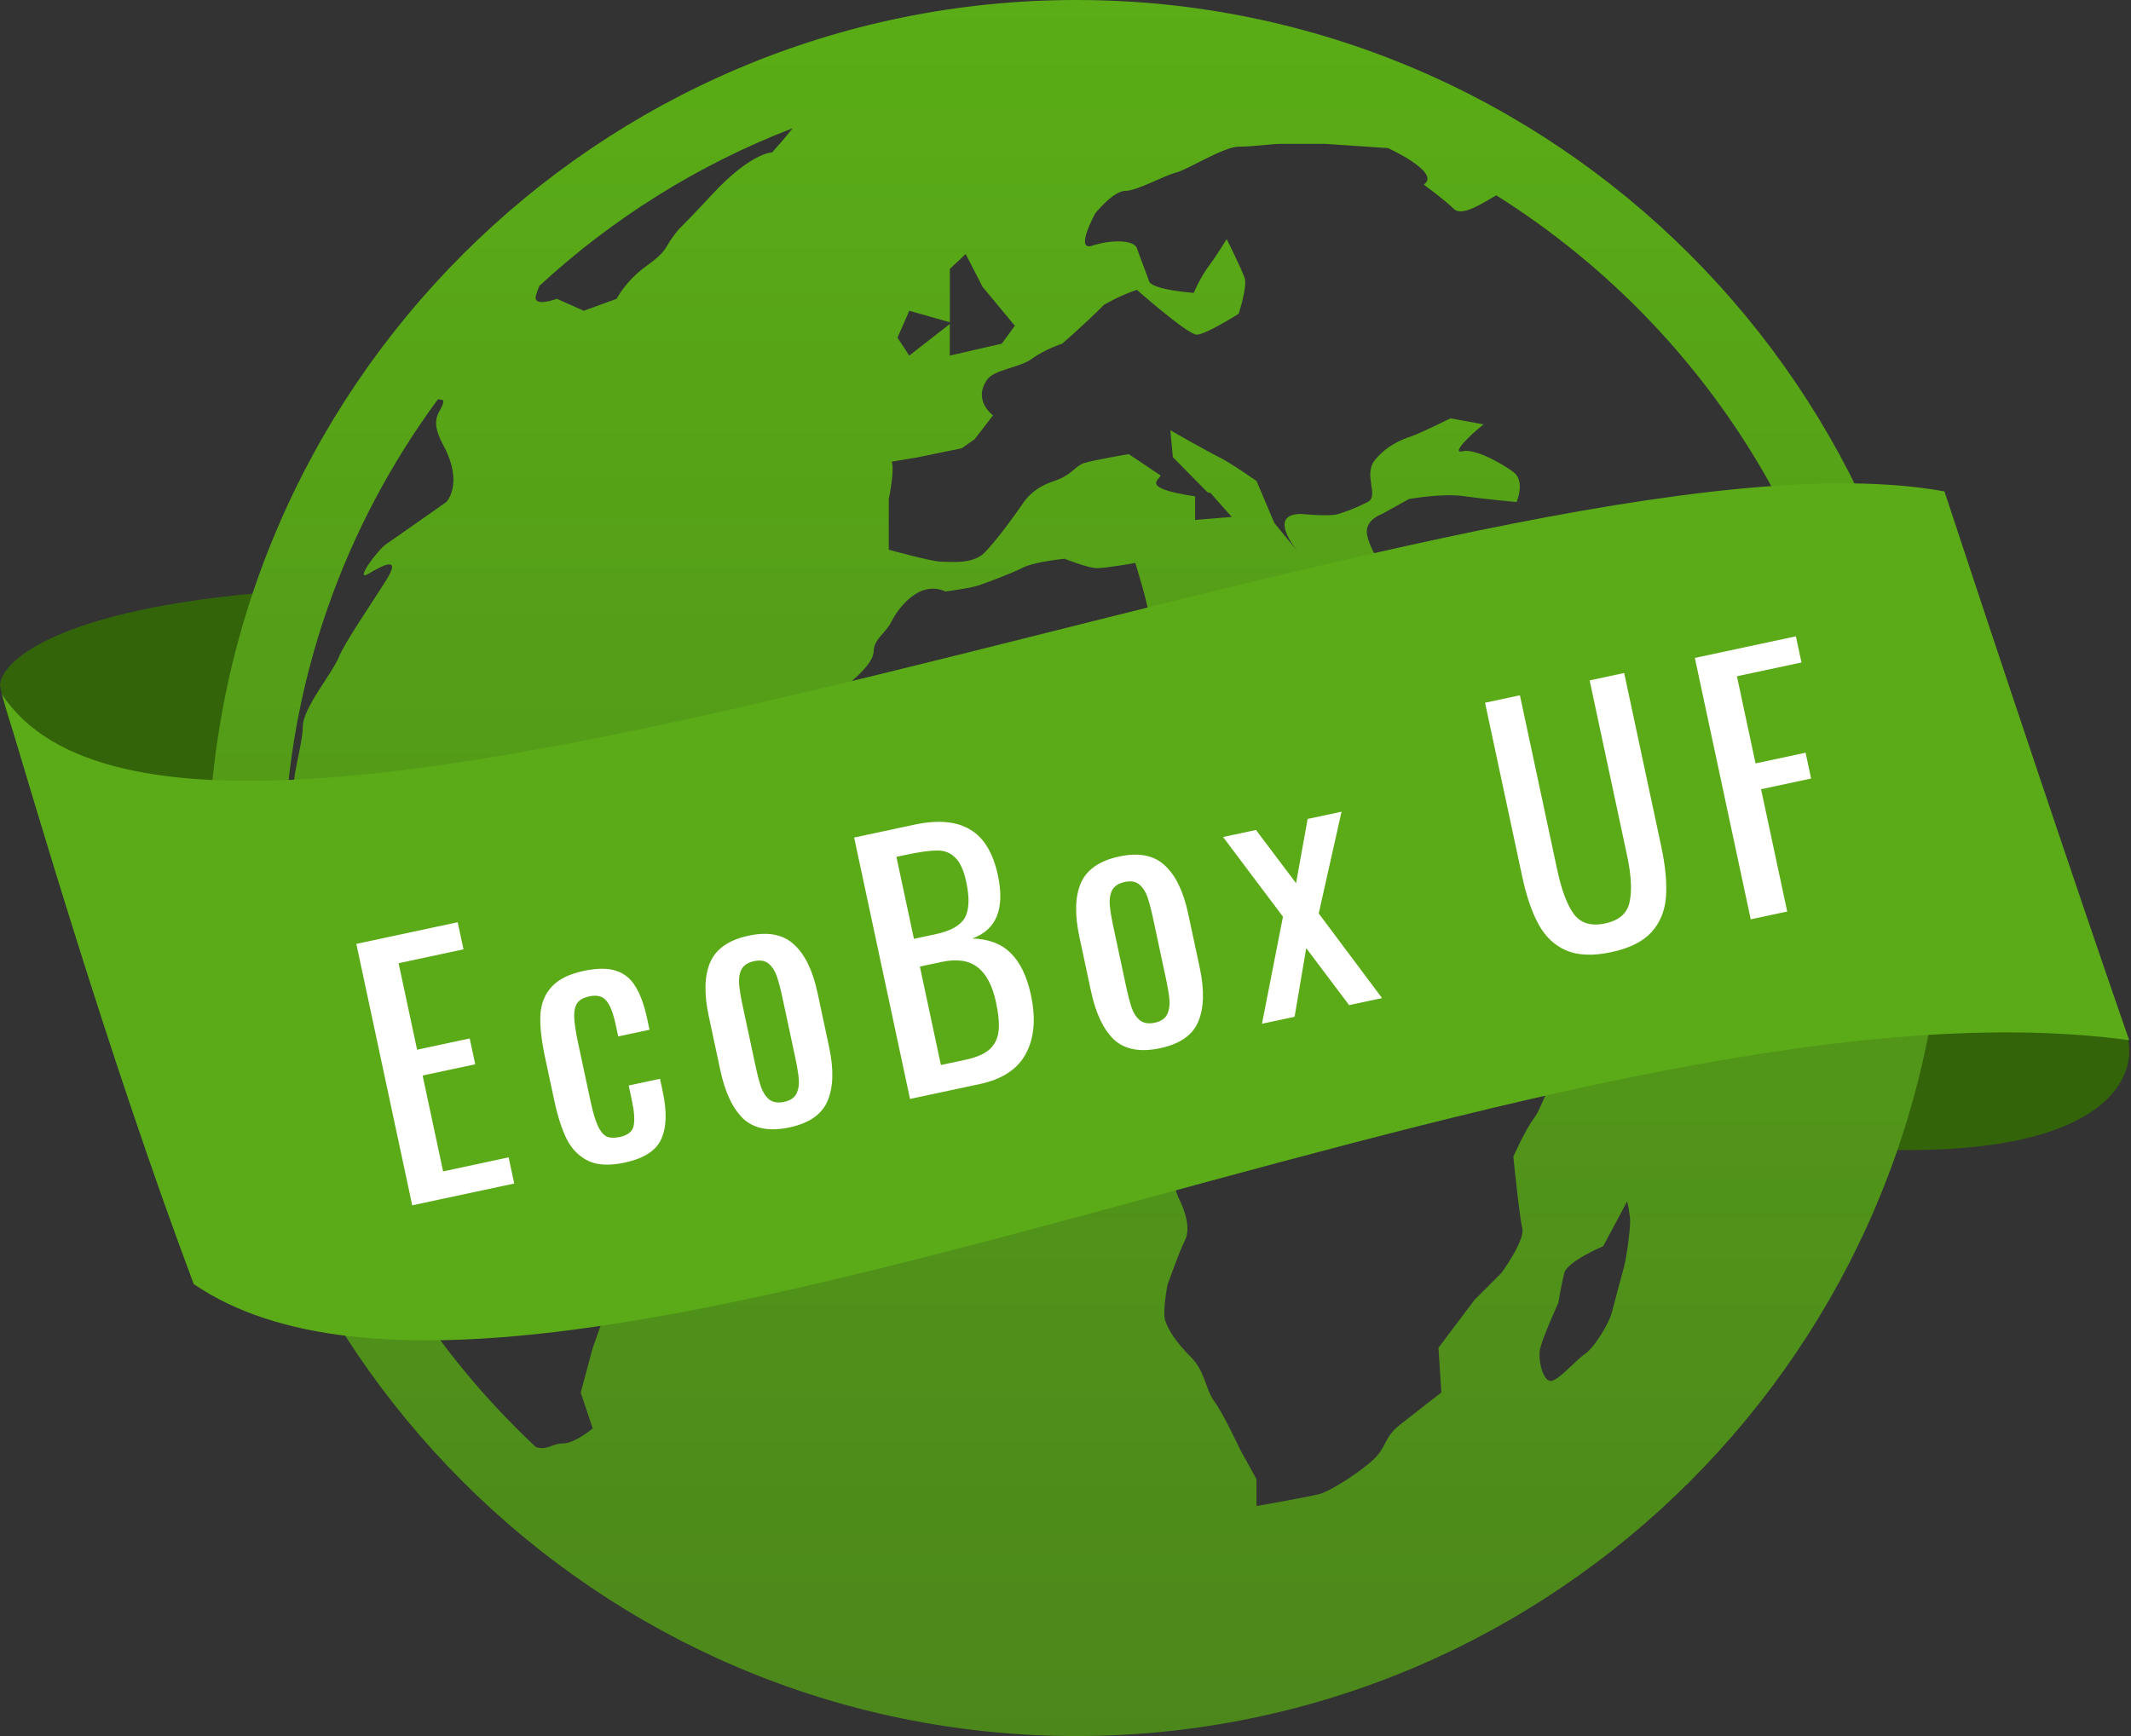 <svg width="1188" height="968" viewBox="0 0 1188 968" version="1.1" xmlns="http://www.w3.org/2000/svg" xmlns:xlink="http://www.w3.org/1999/xlink">
<rect x="0" y="0" width="1188" height="968" fill="#333333" stroke="none"/>
<title>Group</title>
<desc>Created using Figma</desc>
<g id="Canvas" transform="translate(-3508 1026)">
<g id="Group">
<g id="if_planet5_216521">
<g id="Group">
<g id="Vector 3">
<use xlink:href="#path0_fill" transform="translate(3508 -696)" fill="#33640A"/>
<use xlink:href="#path1_fill" transform="translate(3508 -696)" fill="#33640A"/>
</g>
<g id="Vector">
<use xlink:href="#path2_fill" transform="translate(3624 -1026)" fill="url(#paint2_linear)"/>
</g>
<g id="Vector 2">
<use xlink:href="#path3_fill" transform="translate(3509 -756.484)" fill="url(#paint3_linear)"/>
</g>
</g>
</g>
<g id="EcoBox UF">
<use xlink:href="#path4_fill" transform="matrix(0.978 -0.209 0.209 0.978 3621.37 -554.03)" fill="#FFFFFF"/>
</g>
</g>
</g>
<defs>
<linearGradient id="paint2_linear" x1="0" y1="0" x2="1" y2="0" gradientUnits="userSpaceOnUse" gradientTransform="matrix(5.92729e-14 968 -968 5.92729e-14 968 -5.92729e-14)">
<stop offset="0" stop-color="#5AAD16"/>
<stop offset="1" stop-color="#4C871B"/>
</linearGradient>
<linearGradient id="paint3_linear" x1="0" y1="0" x2="1" y2="0" gradientUnits="userSpaceOnUse" gradientTransform="matrix(1066 -162 402.076 2645.76 -144.038 -1028.4)">
<stop offset="0.017" stop-color="#5BAB18"/>
<stop offset="1" stop-color="#5BAB18"/>
</linearGradient>
<path id="path0_fill" d="M 152 0C 32 9.6 0.667 38.667 0 52C 8 93.6 30 118.667 40 126L 130 138C 134 116.667 144 59.2 152 0Z"/>
<path id="path1_fill" d="M 1028 310C 1170.4 319.6 1192.67 272.667 1186 248L 1054 224C 1050 237.333 1039.2 273.2 1028 310Z"/>
<path id="path2_fill" d="M 483.983 0C 217.138 0 0 217.112 0 484C 0 750.888 217.138 968 483.983 968C 750.862 968 968 750.923 968 484C 968 217.112 750.862 0 483.983 0ZM 390.924 173.279L 413.539 179.702L 413.539 149.945L 422.353 141.644L 431.782 159.955L 449.752 181.649L 442.475 191.625L 413.505 198.287L 413.505 180.659L 390.89 198.287L 384.33 188.277L 390.924 173.279ZM 42.328 473.204C 44.582 379.527 76.115 293.195 128.178 222.578C 129.921 222.817 131.151 223.261 131.151 223.261C 131.151 229.923 122.063 231.529 131.151 248.269C 142.766 269.929 132.79 279.939 132.79 279.939C 132.79 279.939 104.435 299.925 99.448 303.273C 94.46 306.587 81.136 324.933 89.438 319.911C 97.774 314.923 107.749 309.935 99.448 323.259C 91.112 336.617 76.115 358.243 72.801 366.613C 69.487 374.983 52.816 394.935 52.816 404.945C 52.816 414.955 46.154 434.975 47.828 443.311C 48.955 449.084 45.231 466.201 42.328 473.204ZM 214.439 751.572L 207.743 776.511L 214.439 796.497C 214.439 796.497 204.395 804.867 197.802 804.867C 191.653 804.867 189.569 808.728 182.839 806.951C 119.296 747.575 73.177 669.954 53.191 582.29C 55.344 582.836 58.418 584.408 62.757 588.234C 69.043 593.7 72.766 596.502 81.102 599.884C 89.404 603.266 92.752 608.186 102.761 613.174C 112.771 618.23 109.457 614.882 122.747 629.88C 136.104 644.844 134.43 644.844 137.744 653.18C 141.058 661.516 146.08 669.852 149.428 674.874C 152.776 679.896 162.751 683.21 167.739 686.558C 172.727 689.872 181.062 693.22 186.05 693.22C 191.072 693.22 206.069 708.218 214.405 709.858C 222.741 711.566 222.741 728.238 222.741 728.238L 214.439 751.572ZM 281.091 108.334C 259.432 131.634 264.419 124.972 259.432 131.634C 254.444 138.295 256.084 139.935 244.4 148.306C 232.75 156.607 227.763 166.617 227.763 166.617L 209.417 173.279L 194.454 166.617C 194.454 166.617 181.062 171.639 182.736 164.943C 183.215 163.201 183.898 161.356 184.684 159.409C 225.474 121.76 273.199 91.798 325.878 71.505C 320.685 78.167 314.399 85 314.399 85C 314.399 85 302.75 84.966 281.091 108.334ZM 789.329 706.544C 787.587 713.171 784.341 724.856 782.667 731.518C 780.993 738.179 772.658 751.538 767.704 754.851C 762.716 758.199 754.347 768.21 749.393 769.884C 744.405 771.558 741.023 758.165 742.697 751.537C 744.439 744.807 752.707 726.53 752.707 726.53C 752.707 726.53 754.381 716.554 756.055 709.858C 757.763 703.264 777.748 694.894 777.748 694.894L 791.106 669.886C 791.106 669.886 792.78 676.582 792.78 681.57C 792.677 686.524 791.003 699.882 789.329 706.544ZM 794.317 549.902C 790.969 554.89 780.959 568.18 775.972 574.842C 770.984 581.504 764.356 591.514 754.347 599.85C 744.337 608.186 744.269 616.453 739.349 623.218C 734.361 629.88 727.665 644.844 727.665 644.844C 727.665 644.844 731.013 678.222 732.653 684.884C 734.361 691.546 721.004 709.823 721.004 709.823L 706.006 724.821L 685.919 751.503L 687.524 776.443C 687.524 776.443 672.39 788.127 664.02 794.789C 655.753 801.451 657.051 806.439 650.389 813.135C 643.796 819.729 626.1 831.413 619.438 833.121C 612.81 834.795 584.49 839.749 584.49 839.749L 584.49 824.785L 575.266 808.113C 575.266 808.113 566.008 788.161 560.986 781.431C 555.998 774.803 556.032 764.759 547.696 756.457C 539.361 748.121 535.295 741.493 533.621 736.437C 531.913 731.449 534.851 716.485 534.851 716.485C 534.851 716.485 541.274 698.139 544.622 691.512C 547.97 684.85 544.519 674.84 541.137 668.143C 537.789 661.447 536.149 644.775 536.149 639.822C 536.149 634.868 522.689 626.429 517.736 621.476C 512.748 616.453 514.388 609.792 514.388 603.164C 514.388 596.502 509.4 581.47 511.006 569.82C 512.68 558.17 496.042 566.438 486.067 569.82C 476.057 573.134 469.43 566.438 469.43 556.428C 469.43 546.486 451.118 554.822 439.435 561.415C 427.717 568.077 414.428 568.077 401.036 573.065C 387.747 578.053 381.119 568.077 381.119 568.077C 381.119 568.077 369.401 558.067 361.134 553.079C 352.764 548.091 344.428 538.116 337.732 529.78C 331.105 521.409 314.399 496.402 312.794 486.46C 311.12 476.416 312.794 469.719 312.794 458.07C 312.794 446.42 312.794 439.758 314.433 431.422C 316.107 423.086 321.095 413.076 326.117 404.74C 331.105 396.404 349.45 386.428 354.404 383.08C 359.392 379.766 371.075 369.79 371.075 363.094C 371.075 356.432 377.771 353.118 381.051 346.422C 384.433 339.76 396.082 323.122 411.08 329.784C 411.08 329.784 424.369 328.144 429.357 326.47C 434.345 324.796 447.668 319.842 454.261 316.494C 460.923 313.146 477.526 311.575 477.526 311.575C 477.526 311.575 490.645 316.802 495.632 316.802C 500.62 316.802 516.916 313.898 516.916 313.898C 516.916 313.898 524.432 338.052 524.432 343.074C 524.432 348.096 529.419 353.05 537.823 356.398C 546.091 359.712 584.455 368.048 601.161 354.724C 605.021 351.649 617.764 359.712 617.764 359.712C 617.764 359.712 659.408 368.048 666.07 373.036C 672.766 378.058 684.415 381.406 687.763 386.428C 691.146 391.416 702.727 406.414 704.366 411.402C 706.109 416.39 714.444 434.77 716.118 441.398C 717.792 448.06 722.746 464.732 727.734 473.068C 732.722 481.438 761.111 518.027 771.086 534.733L 801.149 529.745C 801.013 529.916 797.665 544.914 794.317 549.902ZM 915.97 486.631C 914.33 479.935 904.321 456.601 904.321 456.601C 904.321 456.601 894.311 443.277 887.649 439.929C 881.022 436.581 876 428.245 864.316 421.617C 852.633 414.921 847.679 411.607 837.704 411.607C 827.66 411.607 817.718 398.249 806.001 391.587C 794.317 384.959 792.643 388.273 792.643 388.273C 792.643 388.273 806.001 408.259 806.001 413.247C 806.001 418.234 820.964 426.57 836.03 423.222C 836.03 423.222 846.005 441.568 850.993 446.556C 855.981 451.544 849.319 456.566 839.343 463.228C 829.334 469.856 831.042 468.216 825.952 473.204C 820.964 478.192 804.327 486.596 799.305 489.876C 794.317 493.19 774.332 503.2 764.39 493.19C 759.471 488.373 760.974 478.226 757.729 471.53C 754.381 464.868 719.398 413.212 702.727 389.913C 699.823 385.813 692.717 373.172 687.763 369.927C 682.776 366.545 699.481 366.545 699.481 366.545C 699.481 366.545 699.481 354.86 697.773 346.559C 696.099 338.223 699.481 326.573 699.481 326.573C 699.481 326.573 682.81 336.549 677.754 339.897C 672.766 343.245 667.744 333.269 661.151 324.899C 654.489 316.597 647.793 306.553 646.153 298.217C 644.479 289.915 654.489 286.567 654.489 286.567L 669.452 278.265C 669.452 278.265 687.798 274.951 699.515 276.591C 711.165 278.265 729.476 279.939 729.476 279.939C 729.476 279.939 734.464 268.255 727.768 263.267C 721.175 258.279 706.075 249.943 699.447 251.617C 692.82 253.257 702.761 243.281 711.062 236.619L 692.615 233.271C 692.615 233.271 675.841 241.607 670.785 243.281C 665.797 244.921 657.154 248.269 650.424 256.605C 643.83 264.941 653.088 276.591 646.427 279.939C 639.833 283.287 635.29 284.927 630.268 286.567C 625.28 288.241 609.463 286.567 609.463 286.567C 592.245 286.567 603.245 302.282 607.72 307.851L 594.397 291.589L 584.524 268.221C 584.524 268.221 570.312 258.245 563.685 254.931C 556.954 251.617 536.457 239.933 536.457 239.933L 537.858 254.931L 557.159 274.473L 558.868 274.917L 570.688 288.241L 550.259 289.915L 550.259 276.762C 516.096 271.706 533.041 266.513 530.717 264.907C 525.764 261.593 513.295 253.223 513.295 253.223C 513.295 253.223 493.207 256.571 488.219 258.245C 483.197 259.919 481.626 264.907 471.65 268.221C 461.606 271.569 456.96 276.557 453.646 281.545C 450.333 286.533 439.435 301.531 432.841 308.193C 426.145 314.889 413.642 313.18 408.654 313.18C 403.632 313.18 379.479 306.519 379.479 306.519L 379.479 278.265C 379.479 278.265 382.827 262.413 381.153 257.425L 395.809 254.965L 420.167 249.943L 427.341 244.921L 437.59 231.597C 437.59 231.597 426.077 223.261 434.379 211.611C 438.376 206.008 452.758 204.949 459.42 199.961C 466.048 194.973 476.126 191.625 476.126 191.625C 476.126 191.625 487.809 181.649 499.459 169.965C 499.459 169.965 507.794 164.943 517.77 161.595C 517.77 161.595 546.125 186.603 551.147 186.603C 556.169 186.603 574.514 174.953 574.514 174.953C 574.514 174.953 579.502 159.99 577.862 154.967C 576.188 149.98 567.852 133.308 567.852 133.308C 567.852 133.308 562.865 141.644 557.911 148.306C 552.923 154.967 549.507 163.303 549.507 163.303C 549.507 163.303 526.14 161.698 524.534 156.71C 522.826 151.688 519.546 143.454 517.838 138.5C 516.233 133.478 502.875 133.649 492.934 136.997C 482.89 140.345 494.539 119.027 494.539 119.027C 494.539 119.027 504.583 106.455 511.211 106.455C 517.804 106.455 532.904 97.914 539.497 96.274C 546.159 94.6 566.213 81.788 574.48 81.788C 582.816 81.788 592.825 80.217 597.881 80.217C 602.869 80.217 622.82 80.217 622.82 80.217L 657.769 82.574C 657.769 82.574 687.798 96.24 677.72 102.936C 677.72 102.936 689.472 111.477 694.459 116.465C 699.14 121.179 711.199 112.775 718.134 108.915C 842.828 187.218 926.219 325.924 926.219 483.727C 926.219 492.199 925.467 500.638 924.989 509.008C 921.778 501.082 917.098 491.004 915.97 486.631Z"/>
<path id="path3_fill" d="M 1083 4.484C 831 -41.516 110 285.484 0 117.484C 16.667 172.817 59 318.484 107 446.484C 295 574.484 864 266.484 1186 310.484C 1172.67 272.484 1134.2 159.684 1083 4.484Z"/>
<path id="path4_fill" d="M 72.039 70.96L 129.815 70.96L 129.815 86.416L 92.831 86.416L 92.831 135.728L 122.823 135.728L 122.823 150.448L 92.831 150.448L 92.831 205.096L 130.183 205.096L 130.183 220L 72.039 220L 72.039 70.96ZM 192.785 221.472C 184.443 221.472 178.003 219.816 173.465 216.504C 168.926 213.069 165.798 208.347 164.081 202.336C 162.486 196.203 161.689 188.475 161.689 179.152L 161.689 154.68C 161.689 145.112 162.486 137.261 164.081 131.128C 165.798 124.995 168.926 120.333 173.465 117.144C 178.003 113.832 184.443 112.176 192.785 112.176C 200.39 112.176 206.278 113.403 210.449 115.856C 214.742 118.309 217.686 121.989 219.281 126.896C 220.998 131.68 221.857 137.936 221.857 145.664L 221.857 151.92L 204.009 151.92L 204.009 145.48C 204.009 138.488 203.211 133.643 201.617 130.944C 200.145 128.123 197.262 126.712 192.969 126.712C 189.657 126.712 187.203 127.448 185.609 128.92C 184.014 130.392 182.91 132.784 182.297 136.096C 181.683 139.408 181.377 144.253 181.377 150.632L 181.377 184.12C 181.377 190.253 181.745 194.976 182.481 198.288C 183.217 201.477 184.382 203.747 185.977 205.096C 187.694 206.323 190.086 206.936 193.153 206.936C 197.691 206.936 200.635 205.464 201.985 202.52C 203.334 199.453 204.009 194.792 204.009 188.536L 204.009 179.888L 221.857 179.888L 221.857 187.248C 221.857 198.779 219.71 207.365 215.417 213.008C 211.246 218.651 203.702 221.472 192.785 221.472ZM 286.833 221.472C 275.548 221.472 267.513 218.16 262.729 211.536C 258.068 204.789 255.737 195.037 255.737 182.28L 255.737 151.368C 255.737 138.611 258.068 128.92 262.729 122.296C 267.513 115.549 275.548 112.176 286.833 112.176C 297.996 112.176 305.908 115.549 310.569 122.296C 315.353 128.92 317.745 138.611 317.745 151.368L 317.745 182.28C 317.745 195.037 315.353 204.789 310.569 211.536C 305.908 218.16 297.996 221.472 286.833 221.472ZM 286.833 206.936C 290.39 206.936 292.966 205.893 294.561 203.808C 296.156 201.723 297.137 199.147 297.505 196.08C 297.873 193.013 298.057 188.843 298.057 183.568L 298.057 150.264C 298.057 144.989 297.873 140.819 297.505 137.752C 297.137 134.563 296.156 131.925 294.561 129.84C 292.966 127.755 290.39 126.712 286.833 126.712C 283.276 126.712 280.638 127.755 278.921 129.84C 277.326 131.925 276.345 134.563 275.977 137.752C 275.609 140.819 275.425 144.989 275.425 150.264L 275.425 183.568C 275.425 188.843 275.609 193.013 275.977 196.08C 276.345 199.147 277.326 201.723 278.921 203.808C 280.638 205.893 283.276 206.936 286.833 206.936ZM 355.801 70.96L 390.025 70.96C 403.519 70.96 413.516 74.027 420.017 80.16C 426.519 86.171 429.769 95.555 429.769 108.312C 429.769 127.325 422.655 137.813 408.425 139.776C 417.257 141.861 423.697 146.032 427.745 152.288C 431.793 158.421 433.817 166.824 433.817 177.496C 433.817 190.867 430.628 201.293 424.249 208.776C 417.993 216.259 408.425 220 395.545 220L 355.801 220L 355.801 70.96ZM 388.921 133.152C 397.508 133.152 403.457 131.312 406.769 127.632C 410.081 123.829 411.737 117.389 411.737 108.312C 411.737 101.688 410.695 96.843 408.609 93.776C 406.647 90.587 403.641 88.563 399.593 87.704C 395.545 86.845 389.535 86.416 381.561 86.416L 376.593 86.416L 376.593 133.152L 388.921 133.152ZM 390.577 205.096C 396.711 205.096 401.433 204.176 404.745 202.336C 408.18 200.373 410.572 197.429 411.921 193.504C 413.271 189.579 413.945 184.243 413.945 177.496C 413.945 167.928 411.983 160.813 408.057 156.152C 404.132 151.368 397.753 148.976 388.921 148.976L 376.593 148.976L 376.593 205.096L 390.577 205.096ZM 498.11 221.472C 486.824 221.472 478.79 218.16 474.006 211.536C 469.344 204.789 467.014 195.037 467.014 182.28L 467.014 151.368C 467.014 138.611 469.344 128.92 474.006 122.296C 478.79 115.549 486.824 112.176 498.11 112.176C 509.272 112.176 517.184 115.549 521.846 122.296C 526.63 128.92 529.022 138.611 529.022 151.368L 529.022 182.28C 529.022 195.037 526.63 204.789 521.846 211.536C 517.184 218.16 509.272 221.472 498.11 221.472ZM 498.11 206.936C 501.667 206.936 504.243 205.893 505.838 203.808C 507.432 201.723 508.414 199.147 508.782 196.08C 509.15 193.013 509.334 188.843 509.334 183.568L 509.334 150.264C 509.334 144.989 509.15 140.819 508.782 137.752C 508.414 134.563 507.432 131.925 505.838 129.84C 504.243 127.755 501.667 126.712 498.11 126.712C 494.552 126.712 491.915 127.755 490.198 129.84C 488.603 131.925 487.622 134.563 487.254 137.752C 486.886 140.819 486.702 144.989 486.702 150.264L 486.702 183.568C 486.702 188.843 486.886 193.013 487.254 196.08C 487.622 199.147 488.603 201.723 490.198 203.808C 491.915 205.893 494.552 206.936 498.11 206.936ZM 580.343 164.064L 556.975 113.648L 575.743 113.648L 591.383 147.32L 605.183 113.648L 624.503 113.648L 600.215 166.456L 624.871 220L 606.103 220L 589.359 183.936L 575.007 220L 556.423 220L 580.343 164.064ZM 755.178 221.656C 744.751 221.656 736.594 219.571 730.706 215.4C 724.94 211.229 720.954 205.403 718.746 197.92C 716.538 190.437 715.434 181.053 715.434 169.768L 715.434 70.96L 735.306 70.96L 735.306 170.688C 735.306 181.973 736.594 190.56 739.17 196.448C 741.868 202.336 747.204 205.28 755.178 205.28C 763.151 205.28 768.426 202.336 771.002 196.448C 773.7 190.56 775.05 181.973 775.05 170.688L 775.05 70.96L 794.738 70.96L 794.738 169.768C 794.738 181.053 793.634 190.437 791.426 197.92C 789.218 205.403 785.231 211.229 779.466 215.4C 773.7 219.571 765.604 221.656 755.178 221.656ZM 835.028 70.96L 892.62 70.96L 892.62 85.864L 855.82 85.864L 855.82 135.544L 884.34 135.544L 884.34 150.264L 855.82 150.264L 855.82 220L 835.028 220L 835.028 70.96Z"/>
</defs>
</svg>
